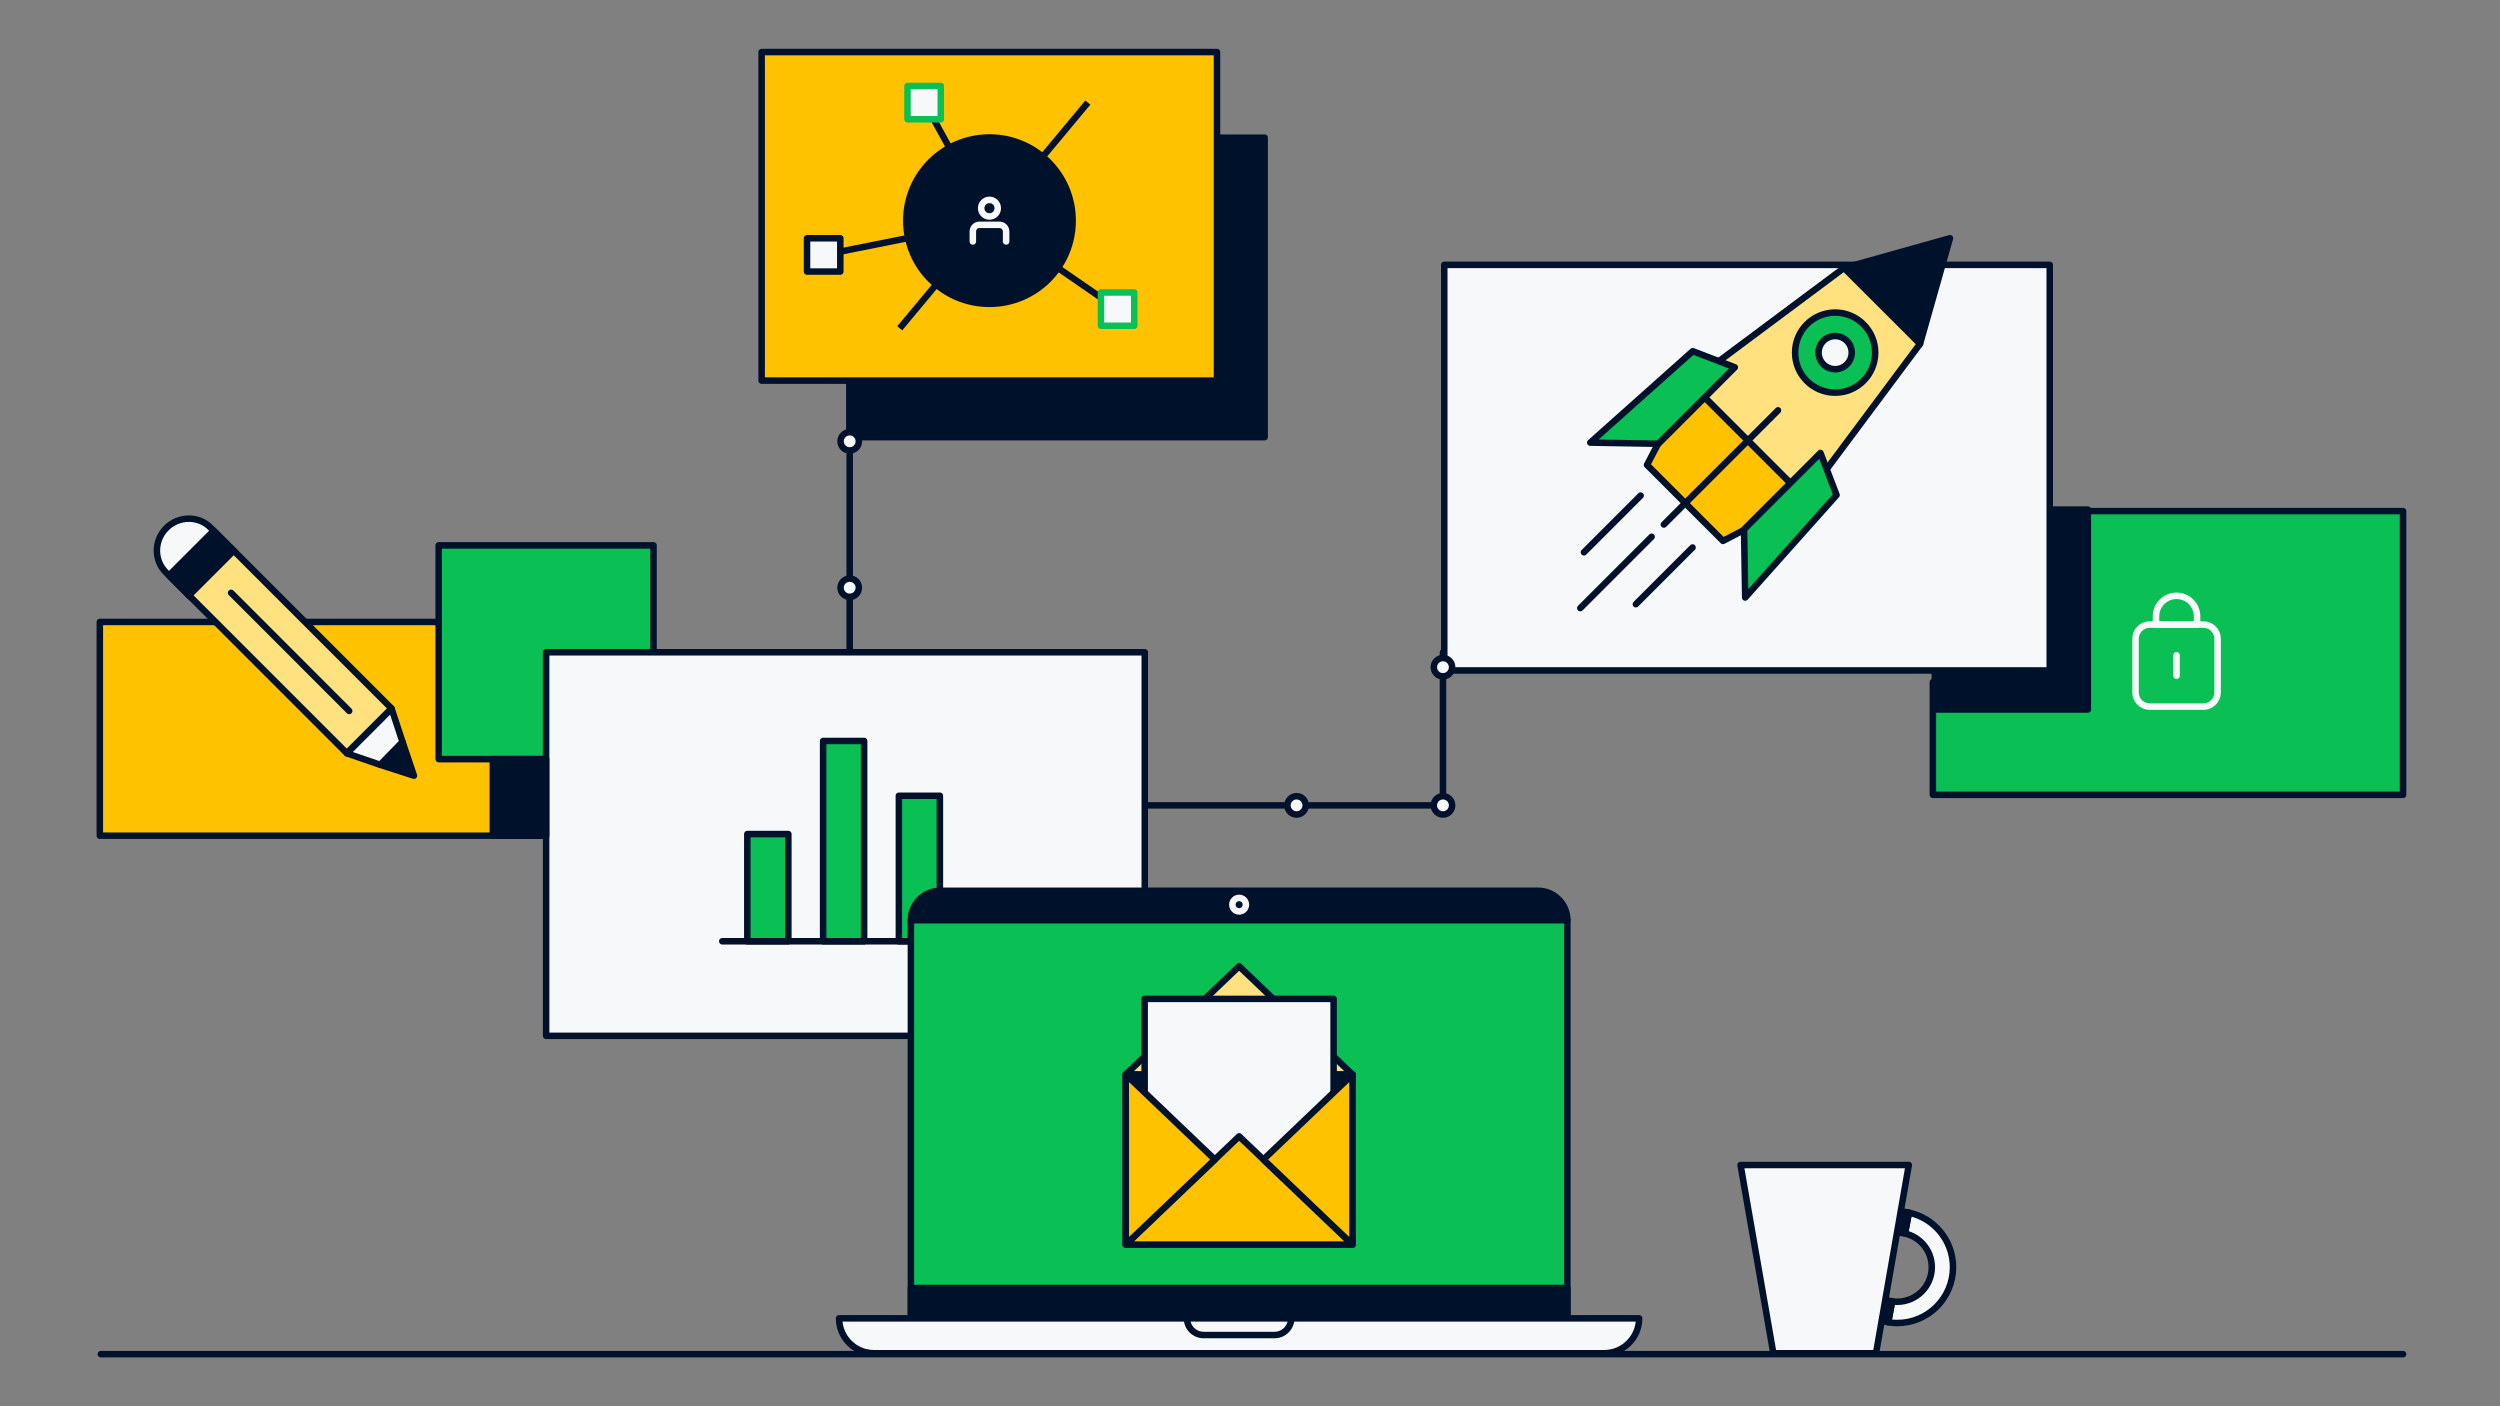 <svg width="576" height="324" viewBox="0 0 576 324" fill="none" xmlns="http://www.w3.org/2000/svg">
<rect x="0" y="0" width="576" height="324" fill="#808080" stroke="none"/>
<path d="M125.826 143.3H23V192.542H125.826V143.3Z" fill="#FFC200" stroke="#00112C" stroke-width="1.5" stroke-linecap="round" stroke-linejoin="round"/>
<path d="M150.573 125.659H101.07V174.901H150.573V125.659Z" fill="#0ABF53" stroke="#00112C" stroke-width="1.5" stroke-linecap="round" stroke-linejoin="round"/>
<path d="M478.532 117.759V157.161H445.334V183.129H553.661V117.759H478.532Z" fill="#0ABF53" stroke="#00112C" stroke-width="1.5" stroke-linecap="round" stroke-linejoin="round"/>
<path d="M481.036 117.404H445.783V163.471H481.036V117.404Z" fill="#00112C" stroke="#00112C" stroke-width="1.5" stroke-linecap="round" stroke-linejoin="round"/>
<path d="M291.371 31.723H195.716V100.725H291.371V31.723Z" fill="#00112C" stroke="#00112C" stroke-width="1.5" stroke-linecap="round" stroke-linejoin="round"/>
<path d="M472.258 61.027H332.759V154.478H472.258V61.027Z" fill="#F7F8F9" stroke="#00112C" stroke-width="1.5" stroke-linecap="round" stroke-linejoin="round"/>
<path d="M263.747 185.557H332.46V150.285" stroke="#00112C" stroke-width="1.5" stroke-linecap="round" stroke-linejoin="round"/>
<path d="M332.46 187.667C333.626 187.667 334.571 186.722 334.571 185.556C334.571 184.391 333.626 183.446 332.46 183.446C331.294 183.446 330.349 184.391 330.349 185.556C330.349 186.722 331.294 187.667 332.46 187.667Z" fill="#F7F8F9" stroke="#00112C" stroke-width="1.5" stroke-linecap="round" stroke-linejoin="round"/>
<path d="M332.46 155.832C333.626 155.832 334.571 154.887 334.571 153.721C334.571 152.556 333.626 151.611 332.46 151.611C331.294 151.611 330.349 152.556 330.349 153.721C330.349 154.887 331.294 155.832 332.46 155.832Z" fill="#F7F8F9" stroke="#00112C" stroke-width="1.5" stroke-linecap="round" stroke-linejoin="round"/>
<path d="M298.729 187.667C299.895 187.667 300.84 186.722 300.84 185.556C300.84 184.391 299.895 183.446 298.729 183.446C297.564 183.446 296.619 184.391 296.619 185.556C296.619 186.722 297.564 187.667 298.729 187.667Z" fill="#F7F8F9" stroke="#00112C" stroke-width="1.5" stroke-linecap="round" stroke-linejoin="round"/>
<path d="M195.772 153.721V85.018" stroke="#00112C" stroke-width="1.5" stroke-linecap="round" stroke-linejoin="round"/>
<path d="M195.772 103.788C196.938 103.788 197.883 102.843 197.883 101.678C197.883 100.512 196.938 99.567 195.772 99.567C194.606 99.567 193.661 100.512 193.661 101.678C193.661 102.843 194.606 103.788 195.772 103.788Z" fill="#F7F8F9" stroke="#00112C" stroke-width="1.5" stroke-linecap="round" stroke-linejoin="round"/>
<path d="M195.772 137.519C196.938 137.519 197.883 136.574 197.883 135.409C197.883 134.243 196.938 133.298 195.772 133.298C194.606 133.298 193.661 134.243 193.661 135.409C193.661 136.574 194.606 137.519 195.772 137.519Z" fill="#F7F8F9" stroke="#00112C" stroke-width="1.5" stroke-linecap="round" stroke-linejoin="round"/>
<path d="M263.757 150.285H125.827V238.655H263.757V150.285Z" fill="#F7F8F9" stroke="#00112C" stroke-width="1.5" stroke-linecap="round" stroke-linejoin="round"/>
<path d="M23.233 312H553.662" stroke="#00112C" stroke-width="1.5" stroke-linecap="round" stroke-linejoin="round"/>
<path d="M280.398 12H175.48V87.689H280.398V12Z" fill="#FFC200" stroke="#00112C" stroke-width="1.5" stroke-linecap="round" stroke-linejoin="round"/>
<path d="M125.826 174.901H113.546V192.542H125.826V174.901Z" fill="#00112C" stroke="#00112C" stroke-width="1.5" stroke-linecap="round" stroke-linejoin="round"/>
<path d="M257.499 71.216L227.971 50.839" stroke="#00112C" stroke-width="1.5" stroke-miterlimit="10"/>
<path d="M189.767 58.73L228.092 51.063" stroke="#00112C" stroke-width="1.5" stroke-miterlimit="10"/>
<path d="M211.983 21.768L227.971 50.839" stroke="#00112C" stroke-width="1.5" stroke-miterlimit="10"/>
<path d="M250.636 23.636L207.305 75.633" stroke="#00112C" stroke-width="1.5" stroke-miterlimit="10"/>
<path d="M227.971 70.002C238.555 70.002 247.134 61.422 247.134 50.839C247.134 40.256 238.555 31.676 227.971 31.676C217.388 31.676 208.809 40.256 208.809 50.839C208.809 61.422 217.388 70.002 227.971 70.002Z" fill="#00112C" stroke="#00112C" stroke-width="1.5" stroke-miterlimit="10"/>
<path d="M185.938 62.568H193.605V54.901H185.938V62.568Z" fill="#F7F8F9" stroke="#00112C" stroke-width="1.5" stroke-linecap="round" stroke-linejoin="round"/>
<path d="M216.756 19.807H209.089V27.474H216.756V19.807Z" fill="#F7F8F9" stroke="#0ABF53" stroke-width="1.5" stroke-linecap="round" stroke-linejoin="round"/>
<path d="M261.328 67.387H253.661V75.054H261.328V67.387Z" fill="#F7F8F9" stroke="#0ABF53" stroke-width="1.5" stroke-linecap="round" stroke-linejoin="round"/>
<path d="M227.972 49.877C229.029 49.877 229.886 49.02 229.886 47.963C229.886 46.905 229.029 46.048 227.972 46.048C226.914 46.048 226.057 46.905 226.057 47.963C226.057 49.02 226.914 49.877 227.972 49.877Z" fill="#00112C" stroke="#F7F8F9" stroke-width="1.5" stroke-miterlimit="10" stroke-linecap="round"/>
<path d="M224.143 55.63V53.333C224.143 52.483 224.834 51.801 225.674 51.801H230.278C231.128 51.801 231.81 52.492 231.81 53.333V55.63" fill="#00112C"/>
<path d="M224.143 55.63V53.333C224.143 52.483 224.834 51.801 225.674 51.801H230.278C231.128 51.801 231.81 52.492 231.81 53.333V55.63" stroke="#F7F8F9" stroke-width="1.5" stroke-miterlimit="10" stroke-linecap="round"/>
<path d="M181.633 192.168H172.183V216.869H181.633V192.168Z" fill="#0ABF53" stroke="#00112C" stroke-width="1.5" stroke-linecap="round" stroke-linejoin="round"/>
<path d="M199.097 170.718H189.646V216.869H199.097V170.718Z" fill="#0ABF53" stroke="#00112C" stroke-width="1.5" stroke-linecap="round" stroke-linejoin="round"/>
<path d="M216.551 183.343H207.1V216.878H216.551V183.343Z" fill="#0ABF53" stroke="#00112C" stroke-width="1.5" stroke-linecap="round" stroke-linejoin="round"/>
<path d="M166.412 216.869H221.518" stroke="#00112C" stroke-width="1.5" stroke-linecap="round" stroke-linejoin="round"/>
<path d="M216.652 205.233H354.339C358.084 205.233 361.119 208.268 361.119 212.013H209.872C209.872 208.268 212.907 205.233 216.652 205.233Z" fill="#00112C" stroke="#00112C" stroke-width="1.5" stroke-linecap="round" stroke-linejoin="round"/>
<path d="M361.119 212.012H209.872V304.38H361.119V212.012Z" fill="#0ABF53" stroke="#00112C" stroke-width="1.5" stroke-linecap="round" stroke-linejoin="round"/>
<path d="M285.496 209.995C286.357 209.995 287.056 209.297 287.056 208.436C287.056 207.574 286.357 206.876 285.496 206.876C284.635 206.876 283.937 207.574 283.937 208.436C283.937 209.297 284.635 209.995 285.496 209.995Z" fill="#00112C" stroke="#F7F8F9" stroke-width="1.5" stroke-linecap="round" stroke-linejoin="round"/>
<path d="M361.119 296.75H209.872V303.745H361.119V296.75Z" fill="#00112C" stroke="#00112C" stroke-width="1.5" stroke-linecap="round" stroke-linejoin="round"/>
<path d="M193.325 303.745H377.658C377.658 308.181 374.053 311.786 369.617 311.786H201.365C196.929 311.786 193.325 308.181 193.325 303.745Z" fill="#F7F8F9" stroke="#00112C" stroke-width="1.5" stroke-linecap="round" stroke-linejoin="round"/>
<path d="M273.487 303.745H297.496C297.496 305.865 295.768 307.593 293.649 307.593H277.325C275.205 307.593 273.477 305.865 273.477 303.745H273.487Z" fill="#F7F8F9" stroke="#00112C" stroke-width="1.5" stroke-linecap="round" stroke-linejoin="round"/>
<path d="M507.66 143.897H495.305C493.493 143.897 492.027 145.363 492.027 147.175V159.53C492.027 161.341 493.493 162.807 495.305 162.807H507.66C509.471 162.807 510.938 161.341 510.938 159.53V147.175C510.938 145.363 509.471 143.897 507.66 143.897Z" stroke="#F7F8F9" stroke-width="1.5" stroke-linecap="round" stroke-linejoin="round"/>
<path d="M501.478 137.276C504.083 137.276 506.203 139.396 506.203 142.001V143.897H496.743V142.001C496.743 139.396 498.863 137.276 501.468 137.276H501.478Z" stroke="#F7F8F9" stroke-width="1.5" stroke-linecap="round" stroke-linejoin="round"/>
<path d="M501.478 150.976V155.701" stroke="#F7F8F9" stroke-width="1.5" stroke-linecap="round" stroke-linejoin="round"/>
<path d="M290.67 227.57L285.497 222.63L280.323 227.57L259.377 247.564H311.616L290.67 227.57Z" fill="#FFE180" stroke="#00112C" stroke-width="1.5" stroke-linecap="round" stroke-linejoin="round"/>
<path d="M311.616 247.564H259.376V286.748H311.616V247.564Z" fill="#00112C" stroke="#00112C" stroke-width="1.5" stroke-linecap="round" stroke-linejoin="round"/>
<path d="M307.265 230.147H263.728V269.332H307.265V230.147Z" fill="#F7F8F9" stroke="#00112C" stroke-width="1.5" stroke-linecap="round" stroke-linejoin="round"/>
<path d="M311.616 286.748L285.496 261.814L259.376 286.748H311.616Z" fill="#FFC200" stroke="#00112C" stroke-width="1.5" stroke-linecap="round" stroke-linejoin="round"/>
<path d="M291.09 267.156L311.616 247.564V286.748L291.09 267.156Z" fill="#FFC200" stroke="#00112C" stroke-width="1.5" stroke-linecap="round" stroke-linejoin="round"/>
<path d="M279.893 267.156L259.376 286.748V247.564L279.893 267.156Z" fill="#FFC200" stroke="#00112C" stroke-width="1.5" stroke-linecap="round" stroke-linejoin="round"/>
<path d="M53.823 126.844L43.515 137.152L79.899 173.536L90.207 163.228L53.823 126.844Z" fill="#FFE180" stroke="#00112C" stroke-width="1.5" stroke-linecap="round" stroke-linejoin="round"/>
<path d="M87.585 176.208L95.373 178.72L92.74 170.932L87.585 176.208Z" fill="#00112C" stroke="#00112C" stroke-width="1.5" stroke-linecap="round" stroke-linejoin="round"/>
<path d="M79.918 173.575L87.585 176.208L92.74 170.932L90.218 163.265L79.918 173.575Z" fill="#F7F8F9" stroke="#00112C" stroke-width="1.5" stroke-linecap="round" stroke-linejoin="round"/>
<path d="M38.315 121.662C41.2 118.776 45.851 118.776 48.615 121.662L53.77 126.817L43.47 137.117L38.315 131.962C35.429 129.198 35.429 124.548 38.315 121.662V121.662Z" fill="#F7F8F9" stroke="#00112C" stroke-width="1.5" stroke-miterlimit="10"/>
<path d="M53.81 126.853L49.241 122.283L38.933 132.591L43.503 137.161L53.81 126.853Z" fill="#00112C" stroke="#00112C" stroke-width="1.5" stroke-linecap="round" stroke-linejoin="round"/>
<path d="M53.247 136.585L80.45 163.797" stroke="#00112C" stroke-width="1.5" stroke-linecap="round" stroke-linejoin="round"/>
<path d="M439.815 279.38L438.909 284.199C442.449 285.012 445.082 288.177 445.082 291.959C445.082 296.358 441.515 299.925 437.116 299.925C436.724 299.925 436.332 299.897 435.949 299.841L435.043 304.66C435.716 304.772 436.416 304.828 437.116 304.828C444.223 304.828 449.976 299.066 449.976 291.969C449.976 285.787 445.615 280.632 439.806 279.39L439.815 279.38Z" fill="#F7F8F9" stroke="#00112C" stroke-width="1.5" stroke-linecap="round" stroke-linejoin="round"/>
<path d="M429.16 291.959C429.16 287.561 432.728 283.994 437.126 283.994C437.742 283.994 438.34 284.068 438.91 284.199L439.816 279.38C438.947 279.194 438.041 279.091 437.117 279.091C430.01 279.091 424.258 284.853 424.258 291.95C424.258 298.347 428.927 303.651 435.044 304.641L435.949 299.822C432.102 299.262 429.151 295.947 429.151 291.95L429.16 291.959Z" fill="#00112C" stroke="#00112C" stroke-width="1.5" stroke-linecap="round" stroke-linejoin="round"/>
<path d="M420.41 268.426H401.023L408.578 311.794H432.232H420.41H432.232L439.787 268.426H420.41Z" fill="#F7F8F9" stroke="#00112C" stroke-width="1.5" stroke-linecap="round" stroke-linejoin="round"/>
<path d="M449.266 54.892L424.865 61.728L442.374 79.228L449.266 54.892Z" fill="#00112C" stroke="#00112C" stroke-width="1.5" stroke-linecap="round" stroke-linejoin="round"/>
<path d="M415.908 114.733L389.368 88.193L424.864 61.727L442.374 79.228L415.908 114.733Z" fill="#FFE180" stroke="#00112C" stroke-width="1.5" stroke-linecap="round" stroke-linejoin="round"/>
<path d="M422.819 90.472C427.915 90.472 432.046 86.341 432.046 81.245C432.046 76.149 427.915 72.019 422.819 72.019C417.724 72.019 413.593 76.149 413.593 81.245C413.593 86.341 417.724 90.472 422.819 90.472Z" fill="#0ABF53" stroke="#00112C" stroke-width="1.5" stroke-linecap="round" stroke-linejoin="round"/>
<path d="M396.979 124.623L379.47 107.122L389.369 88.193L415.909 114.733L396.979 124.623Z" fill="#FFC200" stroke="#00112C" stroke-width="1.5" stroke-linecap="round" stroke-linejoin="round"/>
<path d="M422.819 85.064C424.929 85.064 426.639 83.355 426.639 81.245C426.639 79.136 424.929 77.426 422.819 77.426C420.71 77.426 419 79.136 419 81.245C419 83.355 420.71 85.064 422.819 85.064Z" fill="#F7F8F9" stroke="#00112C" stroke-width="1.5" stroke-miterlimit="10"/>
<path d="M366.396 101.977L382.094 102.248L399.707 84.626L390.004 80.918L366.396 101.977Z" fill="#0ABF53" stroke="#00112C" stroke-width="1.5" stroke-linecap="round" stroke-linejoin="round"/>
<path d="M402.089 137.669L401.827 121.98L419.439 104.358L423.147 114.061L402.089 137.669Z" fill="#0ABF53" stroke="#00112C" stroke-width="1.5" stroke-linecap="round" stroke-linejoin="round"/>
<path d="M409.661 94.543L383.355 120.85" stroke="#00112C" stroke-width="1.5" stroke-linecap="round" stroke-linejoin="round"/>
<path d="M380.534 123.67L364.099 140.106" stroke="#00112C" stroke-width="1.5" stroke-linecap="round" stroke-linejoin="round"/>
<path d="M389.966 126.145L376.902 139.209" stroke="#00112C" stroke-width="1.5" stroke-linecap="round" stroke-linejoin="round"/>
<path d="M378.004 114.182L364.939 127.247" stroke="#00112C" stroke-width="1.5" stroke-linecap="round" stroke-linejoin="round"/>
</svg>
